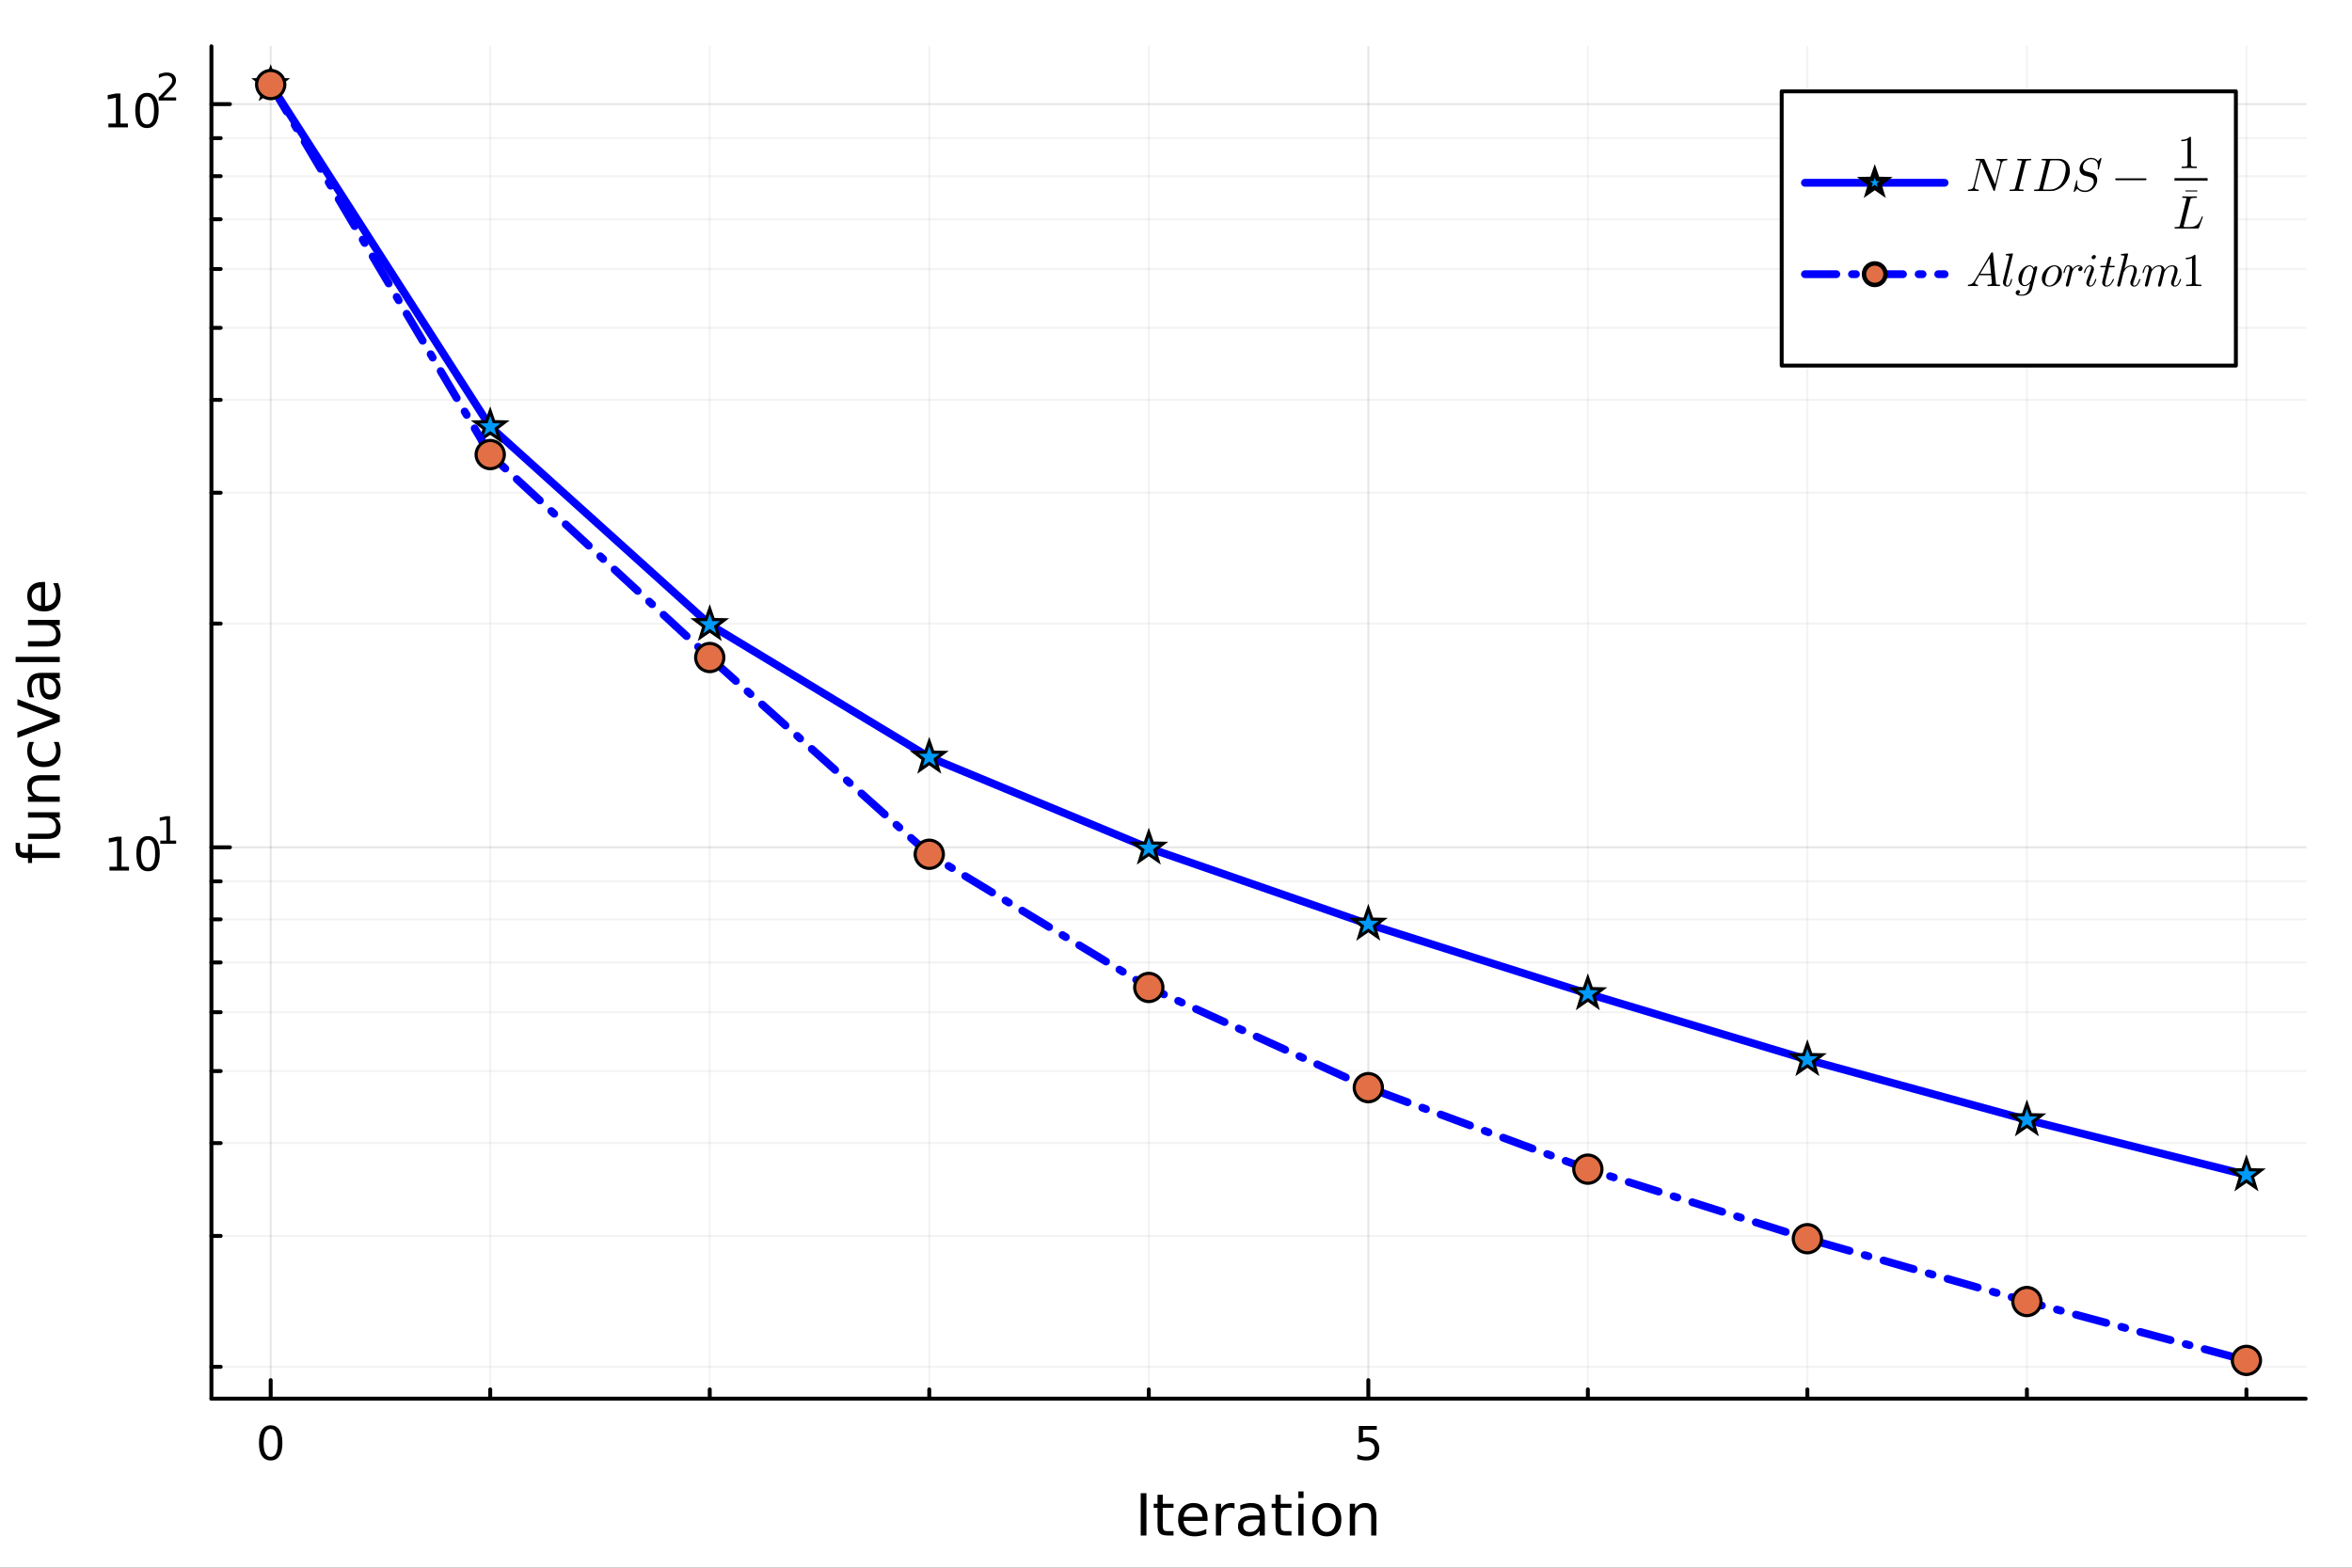 <?xml version="1.0" encoding="utf-8"?>
<svg xmlns="http://www.w3.org/2000/svg" xmlns:xlink="http://www.w3.org/1999/xlink" width="600" height="400" viewBox="0 0 2400 1600">
<rect x="0" y="0" width="2400" height="1600" fill="#333333" stroke="none"/>
<defs>
  <clipPath id="clip350">
    <rect x="0" y="0" width="2400" height="1600"/>
  </clipPath>
</defs>
<path clip-path="url(#clip350)" d="M0 1600 L2400 1600 L2400 0 L0 0  Z" fill="#ffffff" fill-rule="evenodd" fill-opacity="1"/>
<defs>
  <clipPath id="clip351">
    <rect x="480" y="0" width="1681" height="1600"/>
  </clipPath>
</defs>
<path clip-path="url(#clip350)" d="M215.737 1427.5 L2352.76 1427.5 L2352.76 47.244 L215.737 47.244  Z" fill="#ffffff" fill-rule="evenodd" fill-opacity="1"/>
<defs>
  <clipPath id="clip352">
    <rect x="215" y="47" width="2138" height="1381"/>
  </clipPath>
</defs>
<polyline clip-path="url(#clip352)" style="stroke:#000000; stroke-linecap:round; stroke-linejoin:round; stroke-width:2; stroke-opacity:0.05; fill:none" points="500.225,1427.5 500.225,47.244 "/>
<polyline clip-path="url(#clip352)" style="stroke:#000000; stroke-linecap:round; stroke-linejoin:round; stroke-width:2; stroke-opacity:0.05; fill:none" points="724.231,1427.5 724.231,47.244 "/>
<polyline clip-path="url(#clip352)" style="stroke:#000000; stroke-linecap:round; stroke-linejoin:round; stroke-width:2; stroke-opacity:0.05; fill:none" points="948.237,1427.5 948.237,47.244 "/>
<polyline clip-path="url(#clip352)" style="stroke:#000000; stroke-linecap:round; stroke-linejoin:round; stroke-width:2; stroke-opacity:0.05; fill:none" points="1172.24,1427.5 1172.24,47.244 "/>
<polyline clip-path="url(#clip352)" style="stroke:#000000; stroke-linecap:round; stroke-linejoin:round; stroke-width:2; stroke-opacity:0.05; fill:none" points="1620.26,1427.5 1620.26,47.244 "/>
<polyline clip-path="url(#clip352)" style="stroke:#000000; stroke-linecap:round; stroke-linejoin:round; stroke-width:2; stroke-opacity:0.05; fill:none" points="1844.26,1427.5 1844.26,47.244 "/>
<polyline clip-path="url(#clip352)" style="stroke:#000000; stroke-linecap:round; stroke-linejoin:round; stroke-width:2; stroke-opacity:0.05; fill:none" points="2068.27,1427.5 2068.27,47.244 "/>
<polyline clip-path="url(#clip352)" style="stroke:#000000; stroke-linecap:round; stroke-linejoin:round; stroke-width:2; stroke-opacity:0.05; fill:none" points="2292.27,1427.5 2292.27,47.244 "/>
<polyline clip-path="url(#clip352)" style="stroke:#000000; stroke-linecap:round; stroke-linejoin:round; stroke-width:2; stroke-opacity:0.05; fill:none" points="215.737,1394.98 2352.76,1394.98 "/>
<polyline clip-path="url(#clip352)" style="stroke:#000000; stroke-linecap:round; stroke-linejoin:round; stroke-width:2; stroke-opacity:0.05; fill:none" points="215.737,1261.41 2352.76,1261.41 "/>
<polyline clip-path="url(#clip352)" style="stroke:#000000; stroke-linecap:round; stroke-linejoin:round; stroke-width:2; stroke-opacity:0.05; fill:none" points="215.737,1166.64 2352.76,1166.64 "/>
<polyline clip-path="url(#clip352)" style="stroke:#000000; stroke-linecap:round; stroke-linejoin:round; stroke-width:2; stroke-opacity:0.05; fill:none" points="215.737,1093.14 2352.76,1093.14 "/>
<polyline clip-path="url(#clip352)" style="stroke:#000000; stroke-linecap:round; stroke-linejoin:round; stroke-width:2; stroke-opacity:0.05; fill:none" points="215.737,1033.08 2352.76,1033.08 "/>
<polyline clip-path="url(#clip352)" style="stroke:#000000; stroke-linecap:round; stroke-linejoin:round; stroke-width:2; stroke-opacity:0.05; fill:none" points="215.737,982.295 2352.76,982.295 "/>
<polyline clip-path="url(#clip352)" style="stroke:#000000; stroke-linecap:round; stroke-linejoin:round; stroke-width:2; stroke-opacity:0.05; fill:none" points="215.737,938.307 2352.76,938.307 "/>
<polyline clip-path="url(#clip352)" style="stroke:#000000; stroke-linecap:round; stroke-linejoin:round; stroke-width:2; stroke-opacity:0.05; fill:none" points="215.737,899.507 2352.76,899.507 "/>
<polyline clip-path="url(#clip352)" style="stroke:#000000; stroke-linecap:round; stroke-linejoin:round; stroke-width:2; stroke-opacity:0.05; fill:none" points="215.737,636.462 2352.76,636.462 "/>
<polyline clip-path="url(#clip352)" style="stroke:#000000; stroke-linecap:round; stroke-linejoin:round; stroke-width:2; stroke-opacity:0.05; fill:none" points="215.737,502.893 2352.76,502.893 "/>
<polyline clip-path="url(#clip352)" style="stroke:#000000; stroke-linecap:round; stroke-linejoin:round; stroke-width:2; stroke-opacity:0.05; fill:none" points="215.737,408.125 2352.76,408.125 "/>
<polyline clip-path="url(#clip352)" style="stroke:#000000; stroke-linecap:round; stroke-linejoin:round; stroke-width:2; stroke-opacity:0.05; fill:none" points="215.737,334.617 2352.76,334.617 "/>
<polyline clip-path="url(#clip352)" style="stroke:#000000; stroke-linecap:round; stroke-linejoin:round; stroke-width:2; stroke-opacity:0.05; fill:none" points="215.737,274.556 2352.76,274.556 "/>
<polyline clip-path="url(#clip352)" style="stroke:#000000; stroke-linecap:round; stroke-linejoin:round; stroke-width:2; stroke-opacity:0.05; fill:none" points="215.737,223.776 2352.76,223.776 "/>
<polyline clip-path="url(#clip352)" style="stroke:#000000; stroke-linecap:round; stroke-linejoin:round; stroke-width:2; stroke-opacity:0.05; fill:none" points="215.737,179.788 2352.76,179.788 "/>
<polyline clip-path="url(#clip352)" style="stroke:#000000; stroke-linecap:round; stroke-linejoin:round; stroke-width:2; stroke-opacity:0.05; fill:none" points="215.737,140.988 2352.76,140.988 "/>
<polyline clip-path="url(#clip352)" style="stroke:#000000; stroke-linecap:round; stroke-linejoin:round; stroke-width:2; stroke-opacity:0.1; fill:none" points="276.219,1427.5 276.219,47.244 "/>
<polyline clip-path="url(#clip352)" style="stroke:#000000; stroke-linecap:round; stroke-linejoin:round; stroke-width:2; stroke-opacity:0.1; fill:none" points="1396.25,1427.5 1396.25,47.244 "/>
<polyline clip-path="url(#clip352)" style="stroke:#000000; stroke-linecap:round; stroke-linejoin:round; stroke-width:2; stroke-opacity:0.1; fill:none" points="215.737,864.799 2352.76,864.799 "/>
<polyline clip-path="url(#clip352)" style="stroke:#000000; stroke-linecap:round; stroke-linejoin:round; stroke-width:2; stroke-opacity:0.1; fill:none" points="215.737,106.28 2352.76,106.28 "/>
<polyline clip-path="url(#clip350)" style="stroke:#000000; stroke-linecap:round; stroke-linejoin:round; stroke-width:4; stroke-opacity:1; fill:none" points="215.737,1427.5 2352.76,1427.5 "/>
<polyline clip-path="url(#clip350)" style="stroke:#000000; stroke-linecap:round; stroke-linejoin:round; stroke-width:4; stroke-opacity:1; fill:none" points="276.219,1427.5 276.219,1408.6 "/>
<polyline clip-path="url(#clip350)" style="stroke:#000000; stroke-linecap:round; stroke-linejoin:round; stroke-width:4; stroke-opacity:1; fill:none" points="1396.25,1427.5 1396.25,1408.6 "/>
<polyline clip-path="url(#clip350)" style="stroke:#000000; stroke-linecap:round; stroke-linejoin:round; stroke-width:4; stroke-opacity:1; fill:none" points="500.225,1427.5 500.225,1418.05 "/>
<polyline clip-path="url(#clip350)" style="stroke:#000000; stroke-linecap:round; stroke-linejoin:round; stroke-width:4; stroke-opacity:1; fill:none" points="724.231,1427.5 724.231,1418.05 "/>
<polyline clip-path="url(#clip350)" style="stroke:#000000; stroke-linecap:round; stroke-linejoin:round; stroke-width:4; stroke-opacity:1; fill:none" points="948.237,1427.5 948.237,1418.05 "/>
<polyline clip-path="url(#clip350)" style="stroke:#000000; stroke-linecap:round; stroke-linejoin:round; stroke-width:4; stroke-opacity:1; fill:none" points="1172.24,1427.5 1172.24,1418.05 "/>
<polyline clip-path="url(#clip350)" style="stroke:#000000; stroke-linecap:round; stroke-linejoin:round; stroke-width:4; stroke-opacity:1; fill:none" points="1620.26,1427.5 1620.26,1418.05 "/>
<polyline clip-path="url(#clip350)" style="stroke:#000000; stroke-linecap:round; stroke-linejoin:round; stroke-width:4; stroke-opacity:1; fill:none" points="1844.26,1427.5 1844.26,1418.05 "/>
<polyline clip-path="url(#clip350)" style="stroke:#000000; stroke-linecap:round; stroke-linejoin:round; stroke-width:4; stroke-opacity:1; fill:none" points="2068.27,1427.5 2068.27,1418.05 "/>
<polyline clip-path="url(#clip350)" style="stroke:#000000; stroke-linecap:round; stroke-linejoin:round; stroke-width:4; stroke-opacity:1; fill:none" points="2292.27,1427.5 2292.27,1418.05 "/>
<path clip-path="url(#clip350)" d="M276.219 1458.42 Q272.608 1458.42 270.779 1461.98 Q268.974 1465.52 268.974 1472.65 Q268.974 1479.76 270.779 1483.33 Q272.608 1486.87 276.219 1486.87 Q279.853 1486.87 281.659 1483.33 Q283.487 1479.76 283.487 1472.65 Q283.487 1465.52 281.659 1461.98 Q279.853 1458.42 276.219 1458.42 M276.219 1454.71 Q282.029 1454.71 285.085 1459.32 Q288.163 1463.9 288.163 1472.65 Q288.163 1481.38 285.085 1485.99 Q282.029 1490.57 276.219 1490.57 Q270.409 1490.57 267.33 1485.99 Q264.275 1481.38 264.275 1472.65 Q264.275 1463.9 267.33 1459.32 Q270.409 1454.71 276.219 1454.71 Z" fill="#000000" fill-rule="nonzero" fill-opacity="1" /><path clip-path="url(#clip350)" d="M1386.53 1455.34 L1404.88 1455.34 L1404.88 1459.28 L1390.81 1459.28 L1390.81 1467.75 Q1391.83 1467.4 1392.85 1467.24 Q1393.87 1467.05 1394.88 1467.05 Q1400.67 1467.05 1404.05 1470.22 Q1407.43 1473.4 1407.43 1478.81 Q1407.43 1484.39 1403.96 1487.49 Q1400.49 1490.57 1394.17 1490.57 Q1391.99 1490.57 1389.72 1490.2 Q1387.48 1489.83 1385.07 1489.09 L1385.07 1484.39 Q1387.15 1485.52 1389.37 1486.08 Q1391.6 1486.64 1394.07 1486.64 Q1398.08 1486.64 1400.42 1484.53 Q1402.75 1482.42 1402.75 1478.81 Q1402.75 1475.2 1400.42 1473.09 Q1398.08 1470.99 1394.07 1470.99 Q1392.2 1470.99 1390.32 1471.4 Q1388.47 1471.82 1386.53 1472.7 L1386.53 1455.34 Z" fill="#000000" fill-rule="nonzero" fill-opacity="1" /><path clip-path="url(#clip350)" d="M1163.99 1523.98 L1169.84 1523.98 L1169.84 1567.18 L1163.99 1567.18 L1163.99 1523.98 Z" fill="#000000" fill-rule="nonzero" fill-opacity="1" /><path clip-path="url(#clip350)" d="M1186.5 1525.57 L1186.5 1534.77 L1197.47 1534.77 L1197.47 1538.91 L1186.5 1538.91 L1186.5 1556.5 Q1186.5 1560.47 1187.57 1561.6 Q1188.67 1562.72 1192 1562.72 L1197.47 1562.72 L1197.47 1567.18 L1192 1567.18 Q1185.84 1567.18 1183.49 1564.89 Q1181.15 1562.58 1181.15 1556.5 L1181.15 1538.91 L1177.24 1538.91 L1177.24 1534.77 L1181.15 1534.77 L1181.15 1525.57 L1186.5 1525.57 Z" fill="#000000" fill-rule="nonzero" fill-opacity="1" /><path clip-path="url(#clip350)" d="M1232.19 1549.65 L1232.19 1552.25 L1207.71 1552.25 Q1208.06 1557.75 1211.01 1560.64 Q1213.99 1563.51 1219.29 1563.51 Q1222.35 1563.51 1225.22 1562.75 Q1228.11 1562 1230.95 1560.5 L1230.95 1565.53 Q1228.08 1566.75 1225.07 1567.38 Q1222.07 1568.02 1218.97 1568.02 Q1211.21 1568.02 1206.67 1563.51 Q1202.16 1558.99 1202.16 1551.29 Q1202.16 1543.34 1206.44 1538.68 Q1210.75 1533.99 1218.04 1533.99 Q1224.58 1533.99 1228.37 1538.22 Q1232.19 1542.41 1232.19 1549.65 M1226.87 1548.08 Q1226.81 1543.71 1224.41 1541.11 Q1222.04 1538.51 1218.1 1538.51 Q1213.65 1538.51 1210.95 1541.02 Q1208.29 1543.54 1207.89 1548.11 L1226.87 1548.08 Z" fill="#000000" fill-rule="nonzero" fill-opacity="1" /><path clip-path="url(#clip350)" d="M1259.71 1539.75 Q1258.81 1539.23 1257.74 1539 Q1256.7 1538.74 1255.43 1538.74 Q1250.91 1538.74 1248.48 1541.69 Q1246.08 1544.61 1246.08 1550.11 L1246.08 1567.18 L1240.73 1567.18 L1240.73 1534.77 L1246.08 1534.77 L1246.08 1539.81 Q1247.76 1536.86 1250.45 1535.44 Q1253.14 1533.99 1256.99 1533.99 Q1257.54 1533.99 1258.21 1534.08 Q1258.87 1534.14 1259.68 1534.28 L1259.71 1539.75 Z" fill="#000000" fill-rule="nonzero" fill-opacity="1" /><path clip-path="url(#clip350)" d="M1280.02 1550.89 Q1273.57 1550.89 1271.08 1552.37 Q1268.59 1553.84 1268.59 1557.4 Q1268.59 1560.24 1270.44 1561.91 Q1272.33 1563.56 1275.54 1563.56 Q1279.96 1563.56 1282.63 1560.44 Q1285.32 1557.28 1285.32 1552.08 L1285.32 1550.89 L1280.02 1550.89 M1290.64 1548.69 L1290.64 1567.18 L1285.32 1567.18 L1285.32 1562.26 Q1283.49 1565.21 1280.77 1566.63 Q1278.05 1568.02 1274.12 1568.02 Q1269.14 1568.02 1266.19 1565.24 Q1263.27 1562.43 1263.27 1557.75 Q1263.27 1552.28 1266.91 1549.5 Q1270.59 1546.72 1277.85 1546.72 L1285.32 1546.72 L1285.32 1546.2 Q1285.32 1542.53 1282.89 1540.53 Q1280.49 1538.51 1276.12 1538.51 Q1273.34 1538.51 1270.7 1539.17 Q1268.07 1539.84 1265.64 1541.17 L1265.64 1536.25 Q1268.56 1535.12 1271.31 1534.57 Q1274.06 1533.99 1276.67 1533.99 Q1283.7 1533.99 1287.17 1537.64 Q1290.64 1541.28 1290.64 1548.69 Z" fill="#000000" fill-rule="nonzero" fill-opacity="1" /><path clip-path="url(#clip350)" d="M1306.87 1525.57 L1306.87 1534.77 L1317.84 1534.77 L1317.84 1538.91 L1306.87 1538.91 L1306.87 1556.5 Q1306.87 1560.47 1307.94 1561.6 Q1309.04 1562.72 1312.37 1562.72 L1317.84 1562.72 L1317.84 1567.18 L1312.37 1567.18 Q1306.21 1567.18 1303.86 1564.89 Q1301.52 1562.58 1301.52 1556.5 L1301.52 1538.91 L1297.61 1538.91 L1297.61 1534.77 L1301.52 1534.77 L1301.52 1525.57 L1306.87 1525.57 Z" fill="#000000" fill-rule="nonzero" fill-opacity="1" /><path clip-path="url(#clip350)" d="M1324.84 1534.77 L1330.17 1534.77 L1330.17 1567.18 L1324.84 1567.18 L1324.84 1534.77 M1324.84 1522.16 L1330.17 1522.16 L1330.17 1528.9 L1324.84 1528.9 L1324.84 1522.16 Z" fill="#000000" fill-rule="nonzero" fill-opacity="1" /><path clip-path="url(#clip350)" d="M1353.86 1538.51 Q1349.58 1538.51 1347.09 1541.86 Q1344.61 1545.19 1344.61 1551.01 Q1344.61 1556.82 1347.06 1560.18 Q1349.55 1563.51 1353.86 1563.51 Q1358.12 1563.51 1360.61 1560.15 Q1363.09 1556.79 1363.09 1551.01 Q1363.09 1545.25 1360.61 1541.89 Q1358.12 1538.51 1353.86 1538.51 M1353.86 1533.99 Q1360.81 1533.99 1364.77 1538.51 Q1368.74 1543.02 1368.74 1551.01 Q1368.74 1558.96 1364.77 1563.51 Q1360.81 1568.02 1353.86 1568.02 Q1346.89 1568.02 1342.93 1563.51 Q1338.99 1558.96 1338.99 1551.01 Q1338.99 1543.02 1342.93 1538.51 Q1346.89 1533.99 1353.86 1533.99 Z" fill="#000000" fill-rule="nonzero" fill-opacity="1" /><path clip-path="url(#clip350)" d="M1404.5 1547.62 L1404.5 1567.18 L1399.18 1567.18 L1399.18 1547.79 Q1399.18 1543.19 1397.38 1540.91 Q1395.59 1538.62 1392 1538.62 Q1387.69 1538.62 1385.2 1541.37 Q1382.71 1544.12 1382.71 1548.86 L1382.71 1567.18 L1377.36 1567.18 L1377.36 1534.77 L1382.71 1534.77 L1382.71 1539.81 Q1384.62 1536.88 1387.2 1535.44 Q1389.8 1533.99 1393.19 1533.99 Q1398.77 1533.99 1401.64 1537.46 Q1404.5 1540.91 1404.5 1547.62 Z" fill="#000000" fill-rule="nonzero" fill-opacity="1" /><polyline clip-path="url(#clip350)" style="stroke:#000000; stroke-linecap:round; stroke-linejoin:round; stroke-width:4; stroke-opacity:1; fill:none" points="215.737,1427.5 215.737,47.244 "/>
<polyline clip-path="url(#clip350)" style="stroke:#000000; stroke-linecap:round; stroke-linejoin:round; stroke-width:4; stroke-opacity:1; fill:none" points="215.737,864.799 234.635,864.799 "/>
<polyline clip-path="url(#clip350)" style="stroke:#000000; stroke-linecap:round; stroke-linejoin:round; stroke-width:4; stroke-opacity:1; fill:none" points="215.737,106.28 234.635,106.28 "/>
<polyline clip-path="url(#clip350)" style="stroke:#000000; stroke-linecap:round; stroke-linejoin:round; stroke-width:4; stroke-opacity:1; fill:none" points="215.737,1394.98 225.186,1394.98 "/>
<polyline clip-path="url(#clip350)" style="stroke:#000000; stroke-linecap:round; stroke-linejoin:round; stroke-width:4; stroke-opacity:1; fill:none" points="215.737,1261.41 225.186,1261.41 "/>
<polyline clip-path="url(#clip350)" style="stroke:#000000; stroke-linecap:round; stroke-linejoin:round; stroke-width:4; stroke-opacity:1; fill:none" points="215.737,1166.64 225.186,1166.64 "/>
<polyline clip-path="url(#clip350)" style="stroke:#000000; stroke-linecap:round; stroke-linejoin:round; stroke-width:4; stroke-opacity:1; fill:none" points="215.737,1093.14 225.186,1093.14 "/>
<polyline clip-path="url(#clip350)" style="stroke:#000000; stroke-linecap:round; stroke-linejoin:round; stroke-width:4; stroke-opacity:1; fill:none" points="215.737,1033.08 225.186,1033.08 "/>
<polyline clip-path="url(#clip350)" style="stroke:#000000; stroke-linecap:round; stroke-linejoin:round; stroke-width:4; stroke-opacity:1; fill:none" points="215.737,982.295 225.186,982.295 "/>
<polyline clip-path="url(#clip350)" style="stroke:#000000; stroke-linecap:round; stroke-linejoin:round; stroke-width:4; stroke-opacity:1; fill:none" points="215.737,938.307 225.186,938.307 "/>
<polyline clip-path="url(#clip350)" style="stroke:#000000; stroke-linecap:round; stroke-linejoin:round; stroke-width:4; stroke-opacity:1; fill:none" points="215.737,899.507 225.186,899.507 "/>
<polyline clip-path="url(#clip350)" style="stroke:#000000; stroke-linecap:round; stroke-linejoin:round; stroke-width:4; stroke-opacity:1; fill:none" points="215.737,636.462 225.186,636.462 "/>
<polyline clip-path="url(#clip350)" style="stroke:#000000; stroke-linecap:round; stroke-linejoin:round; stroke-width:4; stroke-opacity:1; fill:none" points="215.737,502.893 225.186,502.893 "/>
<polyline clip-path="url(#clip350)" style="stroke:#000000; stroke-linecap:round; stroke-linejoin:round; stroke-width:4; stroke-opacity:1; fill:none" points="215.737,408.125 225.186,408.125 "/>
<polyline clip-path="url(#clip350)" style="stroke:#000000; stroke-linecap:round; stroke-linejoin:round; stroke-width:4; stroke-opacity:1; fill:none" points="215.737,334.617 225.186,334.617 "/>
<polyline clip-path="url(#clip350)" style="stroke:#000000; stroke-linecap:round; stroke-linejoin:round; stroke-width:4; stroke-opacity:1; fill:none" points="215.737,274.556 225.186,274.556 "/>
<polyline clip-path="url(#clip350)" style="stroke:#000000; stroke-linecap:round; stroke-linejoin:round; stroke-width:4; stroke-opacity:1; fill:none" points="215.737,223.776 225.186,223.776 "/>
<polyline clip-path="url(#clip350)" style="stroke:#000000; stroke-linecap:round; stroke-linejoin:round; stroke-width:4; stroke-opacity:1; fill:none" points="215.737,179.788 225.186,179.788 "/>
<polyline clip-path="url(#clip350)" style="stroke:#000000; stroke-linecap:round; stroke-linejoin:round; stroke-width:4; stroke-opacity:1; fill:none" points="215.737,140.988 225.186,140.988 "/>
<path clip-path="url(#clip350)" d="M111.721 884.591 L119.36 884.591 L119.36 858.226 L111.05 859.892 L111.05 855.633 L119.314 853.966 L123.99 853.966 L123.99 884.591 L131.628 884.591 L131.628 888.526 L111.721 888.526 L111.721 884.591 Z" fill="#000000" fill-rule="nonzero" fill-opacity="1" /><path clip-path="url(#clip350)" d="M151.073 857.045 Q147.462 857.045 145.633 860.61 Q143.827 864.151 143.827 871.281 Q143.827 878.387 145.633 881.952 Q147.462 885.494 151.073 885.494 Q154.707 885.494 156.513 881.952 Q158.341 878.387 158.341 871.281 Q158.341 864.151 156.513 860.61 Q154.707 857.045 151.073 857.045 M151.073 853.341 Q156.883 853.341 159.938 857.948 Q163.017 862.531 163.017 871.281 Q163.017 880.008 159.938 884.614 Q156.883 889.198 151.073 889.198 Q145.263 889.198 142.184 884.614 Q139.128 880.008 139.128 871.281 Q139.128 862.531 142.184 857.948 Q145.263 853.341 151.073 853.341 Z" fill="#000000" fill-rule="nonzero" fill-opacity="1" /><path clip-path="url(#clip350)" d="M163.563 857.919 L169.769 857.919 L169.769 836.497 L163.017 837.851 L163.017 834.39 L169.732 833.036 L173.531 833.036 L173.531 857.919 L179.737 857.919 L179.737 861.116 L163.563 861.116 L163.563 857.919 Z" fill="#000000" fill-rule="nonzero" fill-opacity="1" /><path clip-path="url(#clip350)" d="M110.611 126.072 L118.25 126.072 L118.25 99.707 L109.94 101.373 L109.94 97.114 L118.204 95.448 L122.88 95.448 L122.88 126.072 L130.519 126.072 L130.519 130.008 L110.611 130.008 L110.611 126.072 Z" fill="#000000" fill-rule="nonzero" fill-opacity="1" /><path clip-path="url(#clip350)" d="M149.963 98.526 Q146.352 98.526 144.523 102.091 Q142.718 105.633 142.718 112.762 Q142.718 119.869 144.523 123.434 Q146.352 126.975 149.963 126.975 Q153.597 126.975 155.403 123.434 Q157.232 119.869 157.232 112.762 Q157.232 105.633 155.403 102.091 Q153.597 98.526 149.963 98.526 M149.963 94.823 Q155.773 94.823 158.829 99.429 Q161.907 104.012 161.907 112.762 Q161.907 121.489 158.829 126.096 Q155.773 130.679 149.963 130.679 Q144.153 130.679 141.074 126.096 Q138.019 121.489 138.019 112.762 Q138.019 104.012 141.074 99.429 Q144.153 94.823 149.963 94.823 Z" fill="#000000" fill-rule="nonzero" fill-opacity="1" /><path clip-path="url(#clip350)" d="M166.478 99.4 L179.737 99.4 L179.737 102.597 L161.907 102.597 L161.907 99.4 Q164.07 97.162 167.794 93.4 Q171.537 89.62 172.496 88.529 Q174.321 86.479 175.035 85.068 Q175.769 83.639 175.769 82.266 Q175.769 80.028 174.189 78.617 Q172.628 77.207 170.108 77.207 Q168.321 77.207 166.327 77.827 Q164.352 78.448 162.096 79.708 L162.096 75.871 Q164.39 74.95 166.384 74.48 Q168.377 74.009 170.032 74.009 Q174.396 74.009 176.991 76.191 Q179.587 78.373 179.587 82.022 Q179.587 83.752 178.929 85.313 Q178.289 86.855 176.578 88.962 Q176.107 89.507 173.587 92.121 Q171.067 94.717 166.478 99.4 Z" fill="#000000" fill-rule="nonzero" fill-opacity="1" /><path clip-path="url(#clip350)" d="M15.957 860.129 L20.384 860.129 L20.384 865.221 Q20.384 868.086 21.542 869.214 Q22.699 870.314 25.708 870.314 L28.573 870.314 L28.573 861.547 L32.711 861.547 L32.711 870.314 L60.98 870.314 L60.98 875.667 L32.711 875.667 L32.711 880.76 L28.573 880.76 L28.573 875.667 L26.316 875.667 Q20.905 875.667 18.446 873.15 Q15.957 870.632 15.957 865.164 L15.957 860.129 Z" fill="#000000" fill-rule="nonzero" fill-opacity="1" /><path clip-path="url(#clip350)" d="M48.191 856.223 L28.573 856.223 L28.573 850.899 L47.988 850.899 Q52.589 850.899 54.904 849.105 Q57.19 847.311 57.19 843.723 Q57.19 839.411 54.441 836.923 Q51.692 834.406 46.947 834.406 L28.573 834.406 L28.573 829.082 L60.98 829.082 L60.98 834.406 L56.003 834.406 Q58.955 836.344 60.401 838.919 Q61.819 841.466 61.819 844.851 Q61.819 850.436 58.347 853.329 Q54.875 856.223 48.191 856.223 M27.792 842.826 L27.792 842.826 Z" fill="#000000" fill-rule="nonzero" fill-opacity="1" /><path clip-path="url(#clip350)" d="M41.42 791.177 L60.98 791.177 L60.98 796.501 L41.594 796.501 Q36.993 796.501 34.707 798.295 Q32.421 800.089 32.421 803.677 Q32.421 807.988 35.17 810.476 Q37.919 812.965 42.664 812.965 L60.98 812.965 L60.98 818.318 L28.573 818.318 L28.573 812.965 L33.608 812.965 Q30.685 811.055 29.238 808.48 Q27.792 805.876 27.792 802.49 Q27.792 796.906 31.264 794.041 Q34.707 791.177 41.42 791.177 Z" fill="#000000" fill-rule="nonzero" fill-opacity="1" /><path clip-path="url(#clip350)" d="M29.817 757.236 L34.794 757.236 Q33.55 759.493 32.942 761.779 Q32.306 764.036 32.306 766.35 Q32.306 771.53 35.604 774.394 Q38.874 777.259 44.806 777.259 Q50.737 777.259 54.036 774.394 Q57.305 771.53 57.305 766.35 Q57.305 764.036 56.698 761.779 Q56.061 759.493 54.817 757.236 L59.736 757.236 Q60.778 759.464 61.298 761.865 Q61.819 764.238 61.819 766.929 Q61.819 774.25 57.219 778.561 Q52.618 782.872 44.806 782.872 Q36.877 782.872 32.334 778.532 Q27.792 774.163 27.792 766.582 Q27.792 764.122 28.312 761.779 Q28.804 759.435 29.817 757.236 Z" fill="#000000" fill-rule="nonzero" fill-opacity="1" /><path clip-path="url(#clip350)" d="M60.98 736.605 L17.78 753.098 L17.78 746.993 L54.151 733.307 L17.78 719.591 L17.78 713.515 L60.98 729.979 L60.98 736.605 Z" fill="#000000" fill-rule="nonzero" fill-opacity="1" /><path clip-path="url(#clip350)" d="M44.69 697.311 Q44.69 703.764 46.165 706.252 Q47.641 708.741 51.2 708.741 Q54.036 708.741 55.714 706.889 Q57.363 705.008 57.363 701.796 Q57.363 697.369 54.238 694.707 Q51.084 692.016 45.876 692.016 L44.69 692.016 L44.69 697.311 M42.491 686.692 L60.98 686.692 L60.98 692.016 L56.061 692.016 Q59.013 693.839 60.43 696.559 Q61.819 699.279 61.819 703.214 Q61.819 708.191 59.041 711.142 Q56.235 714.065 51.547 714.065 Q46.079 714.065 43.301 710.419 Q40.523 706.744 40.523 699.482 L40.523 692.016 L40.002 692.016 Q36.328 692.016 34.331 694.447 Q32.306 696.848 32.306 701.218 Q32.306 703.995 32.971 706.628 Q33.637 709.262 34.968 711.692 L30.049 711.692 Q28.92 708.77 28.37 706.021 Q27.792 703.272 27.792 700.668 Q27.792 693.637 31.438 690.164 Q35.083 686.692 42.491 686.692 Z" fill="#000000" fill-rule="nonzero" fill-opacity="1" /><path clip-path="url(#clip350)" d="M15.957 675.726 L15.957 670.402 L60.98 670.402 L60.98 675.726 L15.957 675.726 Z" fill="#000000" fill-rule="nonzero" fill-opacity="1" /><path clip-path="url(#clip350)" d="M48.191 659.812 L28.573 659.812 L28.573 654.488 L47.988 654.488 Q52.589 654.488 54.904 652.694 Q57.19 650.9 57.19 647.312 Q57.19 643 54.441 640.512 Q51.692 637.995 46.947 637.995 L28.573 637.995 L28.573 632.671 L60.98 632.671 L60.98 637.995 L56.003 637.995 Q58.955 639.933 60.401 642.508 Q61.819 645.055 61.819 648.44 Q61.819 654.025 58.347 656.918 Q54.875 659.812 48.191 659.812 M27.792 646.415 L27.792 646.415 Z" fill="#000000" fill-rule="nonzero" fill-opacity="1" /><path clip-path="url(#clip350)" d="M43.446 593.984 L46.05 593.984 L46.05 618.463 Q51.547 618.116 54.441 615.165 Q57.305 612.185 57.305 606.889 Q57.305 603.822 56.553 600.958 Q55.801 598.064 54.296 595.229 L59.331 595.229 Q60.546 598.093 61.183 601.102 Q61.819 604.112 61.819 607.208 Q61.819 614.962 57.305 619.505 Q52.791 624.019 45.095 624.019 Q37.138 624.019 32.479 619.737 Q27.792 615.425 27.792 608.134 Q27.792 601.594 32.016 597.804 Q36.212 593.984 43.446 593.984 M41.883 599.308 Q37.514 599.366 34.91 601.768 Q32.306 604.141 32.306 608.076 Q32.306 612.532 34.823 615.223 Q37.34 617.885 41.912 618.29 L41.883 599.308 Z" fill="#000000" fill-rule="nonzero" fill-opacity="1" /><polyline clip-path="url(#clip352)" style="stroke:#0000ff; stroke-linecap:round; stroke-linejoin:round; stroke-width:8; stroke-opacity:1; fill:none" points="276.219,86.308 500.225,435.525 724.231,637.447 948.237,772.82 1172.24,865.576 1396.25,943.237 1620.26,1014.15 1844.26,1081.48 2068.27,1142.9 2292.27,1199.01 "/>
<path clip-path="url(#clip352)" d="M276.219 70.308 L272.459 81.124 L261.003 81.364 L270.139 88.292 L266.811 99.252 L276.219 92.708 L285.627 99.252 L282.299 88.292 L291.435 81.364 L279.979 81.124 L276.219 70.308 Z" fill="#009af9" fill-rule="evenodd" fill-opacity="1" stroke="#000000" stroke-opacity="1" stroke-width="3.2"/>
<path clip-path="url(#clip352)" d="M500.225 419.525 L496.465 430.341 L485.009 430.581 L494.145 437.509 L490.817 448.469 L500.225 441.925 L509.633 448.469 L506.305 437.509 L515.441 430.581 L503.985 430.341 L500.225 419.525 Z" fill="#009af9" fill-rule="evenodd" fill-opacity="1" stroke="#000000" stroke-opacity="1" stroke-width="3.2"/>
<path clip-path="url(#clip352)" d="M724.231 621.447 L720.471 632.263 L709.015 632.503 L718.151 639.431 L714.823 650.391 L724.231 643.847 L733.639 650.391 L730.311 639.431 L739.447 632.503 L727.991 632.263 L724.231 621.447 Z" fill="#009af9" fill-rule="evenodd" fill-opacity="1" stroke="#000000" stroke-opacity="1" stroke-width="3.2"/>
<path clip-path="url(#clip352)" d="M948.237 756.82 L944.477 767.636 L933.021 767.876 L942.157 774.804 L938.829 785.764 L948.237 779.22 L957.645 785.764 L954.317 774.804 L963.453 767.876 L951.997 767.636 L948.237 756.82 Z" fill="#009af9" fill-rule="evenodd" fill-opacity="1" stroke="#000000" stroke-opacity="1" stroke-width="3.2"/>
<path clip-path="url(#clip352)" d="M1172.24 849.576 L1168.48 860.392 L1157.03 860.632 L1166.16 867.56 L1162.84 878.52 L1172.24 871.976 L1181.65 878.52 L1178.32 867.56 L1187.46 860.632 L1176 860.392 L1172.24 849.576 Z" fill="#009af9" fill-rule="evenodd" fill-opacity="1" stroke="#000000" stroke-opacity="1" stroke-width="3.2"/>
<path clip-path="url(#clip352)" d="M1396.25 927.237 L1392.49 938.053 L1381.03 938.293 L1390.17 945.221 L1386.84 956.181 L1396.25 949.637 L1405.66 956.181 L1402.33 945.221 L1411.47 938.293 L1400.01 938.053 L1396.25 927.237 Z" fill="#009af9" fill-rule="evenodd" fill-opacity="1" stroke="#000000" stroke-opacity="1" stroke-width="3.2"/>
<path clip-path="url(#clip352)" d="M1620.26 998.153 L1616.5 1008.97 L1605.04 1009.21 L1614.18 1016.14 L1610.85 1027.1 L1620.26 1020.55 L1629.66 1027.1 L1626.34 1016.14 L1635.47 1009.21 L1624.02 1008.97 L1620.26 998.153 Z" fill="#009af9" fill-rule="evenodd" fill-opacity="1" stroke="#000000" stroke-opacity="1" stroke-width="3.2"/>
<path clip-path="url(#clip352)" d="M1844.26 1065.48 L1840.5 1076.3 L1829.05 1076.54 L1838.18 1083.47 L1834.85 1094.43 L1844.26 1087.88 L1853.67 1094.43 L1850.34 1083.47 L1859.48 1076.54 L1848.02 1076.3 L1844.26 1065.48 Z" fill="#009af9" fill-rule="evenodd" fill-opacity="1" stroke="#000000" stroke-opacity="1" stroke-width="3.2"/>
<path clip-path="url(#clip352)" d="M2068.27 1126.9 L2064.51 1137.71 L2053.05 1137.95 L2062.19 1144.88 L2058.86 1155.84 L2068.27 1149.3 L2077.68 1155.84 L2074.35 1144.88 L2083.48 1137.95 L2072.03 1137.71 L2068.27 1126.9 Z" fill="#009af9" fill-rule="evenodd" fill-opacity="1" stroke="#000000" stroke-opacity="1" stroke-width="3.2"/>
<path clip-path="url(#clip352)" d="M2292.27 1183.01 L2288.51 1193.83 L2277.06 1194.07 L2286.19 1201 L2282.87 1211.96 L2292.27 1205.41 L2301.68 1211.96 L2298.35 1201 L2307.49 1194.07 L2296.03 1193.83 L2292.27 1183.01 Z" fill="#009af9" fill-rule="evenodd" fill-opacity="1" stroke="#000000" stroke-opacity="1" stroke-width="3.2"/>
<polyline clip-path="url(#clip352)" style="stroke:#0000ff; stroke-linecap:round; stroke-linejoin:round; stroke-width:8; stroke-opacity:1; fill:none" stroke-dasharray="32, 16, 4, 16" points="276.219,86.308 500.225,463.956 724.231,671.078 948.237,871.878 1172.24,1007.8 1396.25,1110.07 1620.26,1193.25 1844.26,1264.24 2068.27,1328.36 2292.27,1388.44 "/>
<circle clip-path="url(#clip352)" cx="276.219" cy="86.308" r="14.4" fill="#e26f46" fill-rule="evenodd" fill-opacity="1" stroke="#000000" stroke-opacity="1" stroke-width="3.2"/>
<circle clip-path="url(#clip352)" cx="500.225" cy="463.956" r="14.4" fill="#e26f46" fill-rule="evenodd" fill-opacity="1" stroke="#000000" stroke-opacity="1" stroke-width="3.2"/>
<circle clip-path="url(#clip352)" cx="724.231" cy="671.078" r="14.4" fill="#e26f46" fill-rule="evenodd" fill-opacity="1" stroke="#000000" stroke-opacity="1" stroke-width="3.2"/>
<circle clip-path="url(#clip352)" cx="948.237" cy="871.878" r="14.4" fill="#e26f46" fill-rule="evenodd" fill-opacity="1" stroke="#000000" stroke-opacity="1" stroke-width="3.2"/>
<circle clip-path="url(#clip352)" cx="1172.24" cy="1007.8" r="14.4" fill="#e26f46" fill-rule="evenodd" fill-opacity="1" stroke="#000000" stroke-opacity="1" stroke-width="3.2"/>
<circle clip-path="url(#clip352)" cx="1396.25" cy="1110.07" r="14.4" fill="#e26f46" fill-rule="evenodd" fill-opacity="1" stroke="#000000" stroke-opacity="1" stroke-width="3.2"/>
<circle clip-path="url(#clip352)" cx="1620.26" cy="1193.25" r="14.4" fill="#e26f46" fill-rule="evenodd" fill-opacity="1" stroke="#000000" stroke-opacity="1" stroke-width="3.2"/>
<circle clip-path="url(#clip352)" cx="1844.26" cy="1264.24" r="14.4" fill="#e26f46" fill-rule="evenodd" fill-opacity="1" stroke="#000000" stroke-opacity="1" stroke-width="3.2"/>
<circle clip-path="url(#clip352)" cx="2068.27" cy="1328.36" r="14.4" fill="#e26f46" fill-rule="evenodd" fill-opacity="1" stroke="#000000" stroke-opacity="1" stroke-width="3.2"/>
<circle clip-path="url(#clip352)" cx="2292.27" cy="1388.44" r="14.4" fill="#e26f46" fill-rule="evenodd" fill-opacity="1" stroke="#000000" stroke-opacity="1" stroke-width="3.2"/>
<path clip-path="url(#clip350)" d="M1818.05 373.131 L2281.52 373.131 L2281.52 93.253 L1818.05 93.253  Z" fill="#ffffff" fill-rule="evenodd" fill-opacity="1"/>
<polyline clip-path="url(#clip350)" style="stroke:#000000; stroke-linecap:round; stroke-linejoin:round; stroke-width:4; stroke-opacity:1; fill:none" points="1818.05,373.131 2281.52,373.131 2281.52,93.253 1818.05,93.253 1818.05,373.131 "/>
<polyline clip-path="url(#clip350)" style="stroke:#0000ff; stroke-linecap:round; stroke-linejoin:round; stroke-width:8; stroke-opacity:1; fill:none" points="1841.79,186.545 1984.26,186.545 "/>
<path clip-path="url(#clip350)" d="M1913.03 174.329 L1910.16 182.587 L1901.41 182.77 L1908.38 188.06 L1905.84 196.429 L1913.03 191.432 L1920.21 196.429 L1917.67 188.06 L1924.65 182.77 L1915.9 182.587 L1913.03 174.329 Z" fill="#009af9" fill-rule="evenodd" fill-opacity="1" stroke="#000000" stroke-opacity="1" stroke-width="4.551"/>
<path clip-path="url(#clip350)" d="M2048.39 162.713 Q2048.39 163.673 2047.57 163.673 Q2044.92 163.767 2043.84 164.657 Q2042.79 165.524 2042.39 167.21 L2035.69 193.935 Q2035.46 194.779 2035.32 194.872 Q2035.18 194.942 2034.92 194.942 Q2034.59 194.942 2034.4 194.779 Q2034.24 194.615 2034 194.029 L2022.06 165.782 Q2021.97 165.594 2021.85 165.336 Q2021.73 165.079 2021.64 164.915 L2015.29 190.235 Q2015.1 190.961 2015.1 191.335 Q2015.1 192.249 2015.74 192.834 Q2016.39 193.397 2018.26 193.467 Q2019.23 193.467 2019.23 193.982 Q2019.23 194.942 2018.36 194.942 Q2017.56 194.942 2015.9 194.872 Q2014.24 194.802 2013.42 194.802 Q2012.62 194.802 2011 194.872 Q2009.39 194.942 2008.61 194.942 Q2008.01 194.942 2008.01 194.404 Q2008.01 193.982 2008.17 193.771 Q2008.33 193.537 2008.47 193.514 Q2008.61 193.467 2008.83 193.467 Q2010.23 193.42 2011.19 193.139 Q2012.15 192.858 2012.69 192.319 Q2013.25 191.78 2013.51 191.242 Q2013.79 190.68 2014 189.86 L2020.42 164.095 Q2020.42 163.673 2017.16 163.673 Q2016.6 163.673 2016.37 163.65 Q2016.16 163.627 2015.99 163.51 Q2015.83 163.392 2015.83 163.135 Q2015.83 162.479 2016.11 162.338 Q2016.39 162.174 2017.21 162.174 L2023.65 162.174 Q2024.47 162.174 2024.68 162.315 Q2024.89 162.432 2025.17 163.088 L2035.78 188.127 L2041.15 166.789 Q2041.29 166.367 2041.29 165.782 Q2041.29 164.845 2040.59 164.282 Q2039.91 163.697 2038.03 163.673 Q2037.17 163.673 2037.17 163.135 Q2037.17 162.69 2037.33 162.479 Q2037.52 162.245 2037.66 162.221 Q2037.82 162.174 2038.03 162.174 Q2038.83 162.174 2040.47 162.245 Q2042.11 162.315 2042.93 162.315 Q2043.73 162.315 2045.34 162.245 Q2046.98 162.174 2047.78 162.174 Q2048.06 162.174 2048.2 162.315 Q2048.36 162.432 2048.39 162.573 L2048.39 162.713 Z" fill="#000000" fill-rule="nonzero" fill-opacity="1" /><path clip-path="url(#clip350)" d="M2072.76 162.76 Q2072.76 163.205 2072.57 163.416 Q2072.4 163.603 2072.15 163.65 Q2071.89 163.673 2071.21 163.673 Q2070.06 163.673 2069.34 163.767 Q2068.61 163.837 2068.17 163.955 Q2067.72 164.048 2067.46 164.376 Q2067.23 164.681 2067.11 164.962 Q2067.02 165.243 2066.85 165.875 L2060.44 191.429 Q2060.23 192.179 2060.23 192.553 Q2060.23 192.952 2060.46 193.116 Q2060.69 193.279 2061.44 193.35 Q2062.64 193.467 2063.5 193.467 Q2064.65 193.467 2064.82 193.631 Q2064.93 193.795 2064.93 194.029 Q2064.93 194.451 2064.75 194.685 Q2064.56 194.896 2064.39 194.919 Q2064.25 194.942 2063.97 194.942 L2057.56 194.802 L2051.25 194.942 Q2050.55 194.942 2050.55 194.404 Q2050.55 194.052 2050.6 193.865 Q2050.67 193.654 2050.9 193.584 Q2051.16 193.49 2051.35 193.49 Q2051.54 193.467 2052.07 193.467 Q2053.03 193.467 2053.67 193.443 Q2054.32 193.397 2054.79 193.279 Q2055.28 193.139 2055.52 193.022 Q2055.77 192.881 2055.96 192.577 Q2056.17 192.249 2056.24 191.991 Q2056.34 191.734 2056.45 191.195 L2062.92 165.336 Q2063.01 164.915 2063.01 164.587 Q2063.01 163.955 2062.26 163.814 Q2061.54 163.673 2059.71 163.673 Q2059.15 163.673 2058.91 163.65 Q2058.7 163.627 2058.52 163.51 Q2058.35 163.392 2058.35 163.135 Q2058.35 162.807 2058.45 162.596 Q2058.54 162.362 2058.7 162.292 Q2058.89 162.221 2059.01 162.198 Q2059.12 162.174 2059.31 162.174 L2065.71 162.315 L2072.03 162.174 Q2072.76 162.174 2072.76 162.76 Z" fill="#000000" fill-rule="nonzero" fill-opacity="1" /><path clip-path="url(#clip350)" d="M2112.14 174.307 Q2112.14 178.172 2110.47 181.966 Q2108.83 185.737 2106.16 188.595 Q2103.52 191.429 2099.93 193.186 Q2096.35 194.942 2092.7 194.942 L2076.82 194.942 Q2076.25 194.942 2076.02 194.919 Q2075.81 194.896 2075.64 194.779 Q2075.48 194.638 2075.48 194.357 Q2075.48 193.912 2075.67 193.724 Q2075.86 193.514 2076.07 193.49 Q2076.28 193.467 2076.82 193.467 Q2077.99 193.467 2078.69 193.397 Q2079.39 193.326 2079.84 193.233 Q2080.31 193.116 2080.54 192.788 Q2080.8 192.46 2080.91 192.179 Q2081.03 191.874 2081.2 191.195 L2087.61 165.43 Q2087.8 164.657 2087.8 164.54 Q2087.8 164.142 2087.57 164.001 Q2087.36 163.837 2086.75 163.767 Q2085.58 163.673 2084.69 163.673 Q2084.1 163.673 2083.87 163.65 Q2083.66 163.627 2083.47 163.51 Q2083.3 163.369 2083.3 163.088 Q2083.3 162.643 2083.49 162.456 Q2083.7 162.245 2083.94 162.221 Q2084.17 162.174 2084.73 162.174 L2100.85 162.174 Q2104.34 162.174 2106.94 163.814 Q2109.54 165.43 2110.83 168.171 Q2112.14 170.888 2112.14 174.307 M2107.94 172.551 Q2107.94 168.077 2105.51 165.875 Q2103.1 163.673 2099.28 163.673 L2094.15 163.673 Q2092.63 163.673 2092.25 163.955 Q2091.88 164.212 2091.55 165.5 L2084.97 191.827 Q2084.73 192.694 2084.73 192.928 Q2084.73 193.186 2084.85 193.279 Q2084.99 193.35 2085.37 193.397 Q2085.79 193.467 2086.42 193.467 L2091.83 193.467 Q2093.91 193.467 2095.81 192.905 Q2097.73 192.319 2099.11 191.406 Q2100.5 190.469 2101.39 189.672 Q2102.28 188.853 2102.91 188.033 Q2104.34 186.182 2105.39 183.77 Q2106.47 181.357 2106.96 179.156 Q2107.48 176.931 2107.71 175.291 Q2107.94 173.628 2107.94 172.551 Z" fill="#000000" fill-rule="nonzero" fill-opacity="1" /><path clip-path="url(#clip350)" d="M2144.4 161.612 L2141.8 172.106 Q2141.66 172.738 2141.55 172.902 Q2141.43 173.066 2141.1 173.066 Q2140.84 173.066 2140.68 172.949 Q2140.54 172.832 2140.54 172.715 L2140.52 172.597 Q2140.52 172.527 2140.56 172.176 Q2140.61 171.801 2140.66 171.192 Q2140.7 170.583 2140.7 169.904 Q2140.7 166.063 2138.83 164.282 Q2136.98 162.479 2133.79 162.479 Q2131.59 162.479 2129.62 163.65 Q2127.66 164.821 2126.53 166.672 Q2125.41 168.499 2125.41 170.419 Q2125.41 172.176 2126.3 173.3 Q2127.19 174.424 2128.34 174.799 L2131.55 175.666 Q2134.92 176.532 2135.88 176.907 Q2136.84 177.259 2137.63 178.055 Q2140 180.257 2140 183.676 Q2140 186.627 2138.34 189.485 Q2136.67 192.319 2133.82 194.17 Q2130.96 195.996 2127.8 195.996 Q2122.25 195.996 2119.69 192.553 L2117.35 195.27 Q2116.91 195.786 2116.77 195.879 Q2116.65 195.996 2116.48 195.996 Q2116.27 195.996 2116.11 195.856 Q2115.95 195.739 2115.95 195.528 Q2115.95 195.364 2117.33 189.86 Q2118.71 184.356 2118.83 184.238 Q2119.01 184.051 2119.32 184.051 Q2119.88 184.051 2119.88 184.59 Q2119.83 184.73 2119.79 184.918 Q2119.51 186.604 2119.51 187.518 Q2119.51 189.227 2120.09 190.539 Q2120.68 191.827 2121.54 192.577 Q2122.43 193.303 2123.63 193.771 Q2124.82 194.216 2125.83 194.38 Q2126.84 194.521 2127.89 194.521 Q2130.16 194.521 2132.18 193.209 Q2134.22 191.898 2135.36 189.86 Q2136.53 187.822 2136.53 185.691 Q2136.53 184.566 2136.23 183.7 Q2135.93 182.81 2135.5 182.318 Q2135.11 181.826 2134.43 181.451 Q2133.75 181.076 2133.28 180.936 Q2132.83 180.772 2132.13 180.608 L2127 179.249 Q2124.94 178.64 2123.46 176.884 Q2122.01 175.127 2122.01 172.433 Q2122.01 169.599 2123.68 166.976 Q2125.36 164.329 2128.1 162.737 Q2130.87 161.12 2133.84 161.12 Q2136.18 161.12 2137.99 162.034 Q2139.79 162.924 2140.7 164.587 L2143.02 161.847 Q2143.49 161.308 2143.58 161.214 Q2143.7 161.12 2143.87 161.12 Q2144.15 161.12 2144.26 161.284 Q2144.4 161.448 2144.4 161.612 Z" fill="#000000" fill-rule="nonzero" fill-opacity="1" /><path clip-path="url(#clip350)" d="M2190.03 182.271 Q2190.31 182.552 2190.31 182.95 Q2190.31 183.348 2190.03 183.629 Q2189.74 183.91 2189.35 183.91 L2159.32 183.91 Q2158.92 183.91 2158.64 183.629 Q2158.36 183.348 2158.36 182.95 Q2158.36 182.552 2158.64 182.271 Q2158.92 181.99 2159.32 181.99 L2189.35 181.99 Q2189.74 181.99 2190.03 182.271 Z" fill="#000000" fill-rule="nonzero" fill-opacity="1" /><path clip-path="url(#clip350)" d="M2225.85 144.159 L2225.85 142.66 Q2231.61 142.66 2234.59 139.591 Q2235.41 139.591 2235.55 139.779 Q2235.69 139.966 2235.69 140.833 L2235.69 167.745 Q2235.69 169.174 2236.39 169.619 Q2237.09 170.064 2240.16 170.064 L2241.68 170.064 L2241.68 171.54 Q2240 171.399 2233.91 171.399 Q2227.82 171.399 2226.15 171.54 L2226.15 170.064 L2227.68 170.064 Q2230.7 170.064 2231.42 169.642 Q2232.15 169.197 2232.15 167.745 L2232.15 142.894 Q2229.64 144.159 2225.85 144.159 Z" fill="#000000" fill-rule="nonzero" fill-opacity="1" /><path clip-path="url(#clip350)" d="M2218.85 184.34 L2252.66 184.34 L2252.66 181.78 L2218.85 181.78  Z" fill="#000000" fill-rule="evenodd" fill-opacity="1"/>
<path clip-path="url(#clip350)" d="M2242.21 195.419 L2230.09 195.419 L2230.09 194.369 L2242.21 194.369 L2242.21 195.419 Z" fill="#000000" fill-rule="nonzero" fill-opacity="1" /><path clip-path="url(#clip350)" d="M2247.82 221.34 Q2247.82 221.481 2247.64 222.019 L2243.84 232.372 Q2243.63 232.981 2243.42 233.098 Q2243.21 233.192 2242.34 233.192 L2220.14 233.192 Q2219.6 233.192 2219.39 233.168 Q2219.18 233.145 2219.01 233.028 Q2218.85 232.911 2218.85 232.653 Q2218.85 232.185 2219.01 231.974 Q2219.2 231.763 2219.41 231.74 Q2219.62 231.716 2220.14 231.716 Q2221.31 231.716 2222.01 231.646 Q2222.71 231.576 2223.16 231.482 Q2223.63 231.365 2223.86 231.037 Q2224.12 230.709 2224.24 230.428 Q2224.35 230.123 2224.52 229.444 L2230.94 203.68 Q2231.12 202.907 2231.12 202.79 Q2231.12 202.344 2230.84 202.227 Q2230.58 202.087 2229.83 202.017 L2228.01 201.923 Q2227.45 201.923 2227.21 201.899 Q2227 201.876 2226.84 201.759 Q2226.67 201.642 2226.67 201.384 Q2226.67 200.939 2226.84 200.728 Q2227.02 200.494 2227.16 200.471 Q2227.33 200.424 2227.59 200.424 L2233.96 200.564 L2241.05 200.424 Q2241.83 200.424 2241.83 201.009 Q2241.83 201.665 2241.5 201.806 Q2241.17 201.923 2240 201.923 Q2237.75 201.923 2236.72 202.157 Q2235.71 202.391 2235.43 202.79 Q2235.18 203.164 2234.92 204.171 L2228.43 230.077 Q2228.2 230.943 2228.2 231.178 Q2228.2 231.435 2228.31 231.529 Q2228.45 231.599 2228.83 231.646 Q2229.25 231.716 2229.88 231.716 L2234.38 231.716 Q2235.74 231.716 2236.93 231.505 Q2238.13 231.295 2239.04 230.99 Q2239.98 230.686 2240.82 230.123 Q2241.66 229.561 2242.25 229.069 Q2242.86 228.554 2243.44 227.758 Q2244.05 226.938 2244.4 226.376 Q2244.78 225.79 2245.2 224.853 Q2245.62 223.893 2245.83 223.354 Q2246.07 222.792 2246.42 221.832 Q2246.63 221.34 2246.7 221.2 Q2246.77 221.059 2246.89 220.942 Q2247.03 220.825 2247.24 220.825 Q2247.52 220.825 2247.66 220.989 Q2247.82 221.153 2247.82 221.34 Z" fill="#000000" fill-rule="nonzero" fill-opacity="1" /><polyline clip-path="url(#clip350)" style="stroke:#0000ff; stroke-linecap:round; stroke-linejoin:round; stroke-width:8; stroke-opacity:1; fill:none" stroke-dasharray="32, 16, 4, 16" points="1841.79,279.838 1984.26,279.838 "/>
<circle clip-path="url(#clip350)" cx="1913.03" cy="279.838" r="10.995" fill="#e26f46" fill-rule="evenodd" fill-opacity="1" stroke="#000000" stroke-opacity="1" stroke-width="4.551"/>
<path clip-path="url(#clip350)" d="M2040.91 291.011 Q2040.91 291.456 2040.73 291.69 Q2040.56 291.901 2040.4 291.948 Q2040.26 291.971 2040.05 291.971 Q2039.44 291.971 2037.33 291.901 Q2035.22 291.831 2034.61 291.831 Q2033.63 291.831 2031.62 291.901 Q2029.6 291.971 2028.62 291.971 Q2027.96 291.971 2027.96 291.432 Q2027.96 291.081 2028.03 290.894 Q2028.1 290.683 2028.29 290.613 Q2028.5 290.519 2028.62 290.519 Q2028.76 290.495 2029.11 290.495 Q2029.58 290.495 2030.07 290.449 Q2030.56 290.378 2031.17 290.238 Q2031.78 290.097 2032.15 289.746 Q2032.55 289.395 2032.55 288.903 Q2032.55 288.692 2032.39 286.959 Q2032.22 285.225 2032.01 283.211 Q2031.8 281.173 2031.78 280.892 L2019.74 280.892 Q2018.64 282.789 2017.87 284.101 Q2017.09 285.413 2016.81 285.858 Q2016.53 286.303 2016.37 286.584 Q2016.2 286.865 2016.11 287.029 Q2015.43 288.27 2015.43 288.809 Q2015.43 290.308 2017.68 290.495 Q2018.45 290.495 2018.45 291.058 Q2018.45 291.479 2018.26 291.713 Q2018.08 291.924 2017.91 291.948 Q2017.77 291.971 2017.54 291.971 Q2016.77 291.971 2015.15 291.901 Q2013.53 291.831 2012.74 291.831 Q2012.06 291.831 2010.65 291.901 Q2009.25 291.971 2008.61 291.971 Q2008.33 291.971 2008.17 291.807 Q2008.01 291.643 2008.01 291.432 Q2008.01 291.104 2008.05 290.917 Q2008.12 290.73 2008.31 290.636 Q2008.5 290.542 2008.59 290.542 Q2008.69 290.519 2009.01 290.495 Q2010.79 290.378 2012.18 289.535 Q2013.58 288.668 2014.92 286.443 L2031.59 258.43 Q2031.76 258.149 2031.87 258.009 Q2031.99 257.868 2032.22 257.751 Q2032.48 257.634 2032.86 257.634 Q2033.44 257.634 2033.56 257.821 Q2033.68 257.985 2033.75 258.781 L2036.67 288.762 Q2036.75 289.395 2036.79 289.652 Q2036.86 289.886 2037.17 290.144 Q2037.49 290.378 2038.08 290.449 Q2038.69 290.495 2039.81 290.495 Q2040.24 290.495 2040.4 290.519 Q2040.56 290.519 2040.73 290.636 Q2040.91 290.753 2040.91 291.011 M2031.64 279.393 L2030.12 263.583 L2020.65 279.393 L2031.64 279.393 Z" fill="#000000" fill-rule="nonzero" fill-opacity="1" /><path clip-path="url(#clip350)" d="M2054.08 259.203 L2047.17 286.935 Q2046.89 288.036 2046.89 289.231 Q2046.89 291.432 2048.34 291.432 Q2049.02 291.432 2049.58 290.987 Q2050.15 290.519 2050.57 289.605 Q2051.01 288.668 2051.29 287.778 Q2051.6 286.888 2051.97 285.506 Q2052.09 284.968 2052.21 284.804 Q2052.33 284.64 2052.65 284.64 Q2053.24 284.64 2053.24 285.108 Q2052.65 287.989 2051.79 289.816 Q2050.52 292.51 2048.18 292.51 Q2046.42 292.51 2045.11 291.292 Q2043.82 290.05 2043.82 288.083 Q2043.82 287.333 2044.06 286.443 L2050.1 262.459 L2050.26 261.522 Q2050.26 261.264 2050.17 261.124 Q2050.08 260.983 2049.51 260.843 Q2048.98 260.702 2047.9 260.702 Q2047.45 260.702 2047.24 260.679 Q2047.06 260.655 2046.87 260.538 Q2046.7 260.421 2046.7 260.163 Q2046.7 259.742 2046.87 259.508 Q2047.06 259.273 2047.2 259.226 Q2047.34 259.18 2047.62 259.156 Q2048.02 259.133 2049.35 259.016 Q2050.69 258.875 2051.83 258.781 Q2052.98 258.688 2053.47 258.688 Q2053.75 258.688 2053.89 258.828 Q2054.06 258.945 2054.08 259.086 L2054.08 259.203 Z" fill="#000000" fill-rule="nonzero" fill-opacity="1" /><path clip-path="url(#clip350)" d="M2078.84 273.022 Q2078.84 273.046 2078.7 273.889 L2073.36 295.18 Q2073.07 296.304 2072.28 297.428 Q2071.5 298.576 2070.26 299.56 Q2069.05 300.567 2067.17 301.176 Q2065.32 301.808 2063.19 301.808 Q2059.79 301.808 2058.29 301.082 Q2056.82 300.38 2056.82 298.881 Q2056.82 297.569 2057.64 296.82 Q2058.46 296.093 2059.4 296.093 Q2060.29 296.093 2060.75 296.609 Q2061.22 297.124 2061.22 297.78 Q2061.22 298.506 2060.73 299.232 Q2060.24 299.982 2059.25 300.263 Q2060.82 300.754 2063.1 300.754 Q2067.9 300.754 2069.96 295.672 Q2070.01 295.602 2070.01 295.578 L2071.6 289.231 L2071.53 289.184 Q2071.13 289.652 2070.5 290.191 Q2069.89 290.706 2068.58 291.339 Q2067.27 291.971 2065.98 291.971 Q2063.28 291.971 2061.43 289.91 Q2059.61 287.825 2059.61 284.382 Q2059.61 281.876 2060.61 279.37 Q2061.64 276.84 2063.24 274.99 Q2064.85 273.116 2066.91 271.945 Q2069 270.774 2071.01 270.774 Q2072.42 270.774 2073.61 271.617 Q2074.81 272.437 2075.46 273.795 Q2075.58 272.671 2076.21 272.203 Q2076.87 271.734 2077.43 271.734 Q2078.06 271.734 2078.44 272.085 Q2078.84 272.413 2078.84 273.022 M2074.9 275.95 Q2074.9 275.81 2074.81 275.435 Q2074.71 275.037 2074.43 274.404 Q2074.17 273.772 2073.78 273.21 Q2073.38 272.648 2072.65 272.249 Q2071.95 271.828 2071.06 271.828 Q2069.61 271.828 2068.16 273.046 Q2066.7 274.24 2065.7 276.091 Q2064.76 277.871 2063.87 281.314 Q2063 284.757 2063 286.514 Q2063 288.247 2063.75 289.582 Q2064.5 290.917 2066.12 290.917 Q2067.99 290.917 2070.01 289.184 Q2072.09 287.38 2072.44 285.834 L2074.76 276.676 Q2074.9 276.114 2074.9 275.95 Z" fill="#000000" fill-rule="nonzero" fill-opacity="1" /><path clip-path="url(#clip350)" d="M2104.03 278.878 Q2104.03 281.431 2102.9 283.961 Q2101.78 286.467 2099.98 288.341 Q2098.2 290.191 2095.85 291.362 Q2093.51 292.51 2091.17 292.51 Q2087.82 292.51 2085.64 290.238 Q2083.49 287.942 2083.49 284.382 Q2083.49 281.056 2085.34 277.894 Q2087.21 274.709 2090.21 272.741 Q2093.21 270.774 2096.35 270.774 Q2099.65 270.774 2101.83 272.999 Q2104.03 275.224 2104.03 278.878 M2100.52 277.004 Q2100.52 274.732 2099.41 273.28 Q2098.31 271.828 2096.3 271.828 Q2095.71 271.828 2095.03 272.015 Q2094.36 272.179 2093.47 272.624 Q2092.6 273.069 2091.62 274.006 Q2090.65 274.92 2089.81 276.231 Q2088.71 277.964 2087.87 281.15 Q2087.05 284.312 2087.05 286.209 Q2087.05 288.832 2088.27 290.144 Q2089.48 291.432 2091.22 291.432 Q2092.9 291.432 2094.68 290.261 Q2096.49 289.067 2097.73 287.029 Q2098.97 284.921 2099.74 281.829 Q2100.52 278.714 2100.52 277.004 Z" fill="#000000" fill-rule="nonzero" fill-opacity="1" /><path clip-path="url(#clip350)" d="M2125.09 273.889 Q2125.09 275.13 2124.27 275.927 Q2123.48 276.723 2122.45 276.723 Q2121.56 276.723 2121.09 276.208 Q2120.62 275.692 2120.62 275.037 Q2120.62 274.1 2121.35 273.327 Q2122.07 272.554 2123.13 272.39 Q2122.35 271.828 2121.11 271.828 Q2119.07 271.828 2117.27 273.397 Q2116.47 274.123 2115.61 275.458 Q2114.74 276.77 2114.58 277.332 L2113.05 283.586 Q2112.91 284.288 2112.05 287.661 Q2111.2 291.011 2111.13 291.151 Q2110.9 291.807 2110.38 292.158 Q2109.87 292.51 2109.35 292.51 Q2108.77 292.51 2108.37 292.158 Q2107.97 291.807 2107.97 291.198 Q2107.97 291.104 2108.04 290.753 Q2108.11 290.402 2108.23 289.91 Q2108.35 289.418 2108.39 289.137 L2111.18 278.058 Q2111.7 276.044 2111.81 275.411 Q2111.95 274.756 2111.95 274.029 Q2111.95 272.765 2111.55 272.296 Q2111.16 271.828 2110.45 271.828 Q2109.24 271.828 2108.44 273.28 Q2107.64 274.732 2106.96 277.543 Q2106.75 278.316 2106.61 278.48 Q2106.5 278.644 2106.14 278.644 Q2105.56 278.62 2105.56 278.152 Q2105.56 278.035 2105.75 277.285 Q2105.93 276.512 2106.28 275.388 Q2106.66 274.24 2107.06 273.514 Q2107.29 273.022 2107.5 272.694 Q2107.71 272.366 2108.14 271.851 Q2108.56 271.336 2109.19 271.055 Q2109.82 270.774 2110.59 270.774 Q2112.28 270.774 2113.48 271.804 Q2114.69 272.835 2114.97 274.451 Q2115.56 273.608 2116.29 272.882 Q2117.01 272.132 2118.35 271.453 Q2119.68 270.774 2121.11 270.774 Q2122.89 270.774 2123.99 271.687 Q2125.09 272.577 2125.09 273.889 Z" fill="#000000" fill-rule="nonzero" fill-opacity="1" /><path clip-path="url(#clip350)" d="M2138.67 261.99 Q2138.67 263.021 2137.82 263.794 Q2137 264.543 2136.11 264.543 Q2135.29 264.543 2134.78 264.052 Q2134.29 263.536 2134.29 262.81 Q2134.29 261.85 2135.11 261.053 Q2135.93 260.257 2136.89 260.257 Q2137.68 260.257 2138.18 260.749 Q2138.67 261.241 2138.67 261.99 M2139.09 285.108 Q2139.09 285.296 2138.88 286.045 Q2138.67 286.771 2138.15 287.896 Q2137.66 288.996 2136.98 290.027 Q2136.3 291.058 2135.18 291.784 Q2134.08 292.51 2132.81 292.51 Q2131.1 292.51 2129.98 291.385 Q2128.88 290.261 2128.88 288.575 Q2128.88 287.661 2129.98 284.734 Q2133.16 276.208 2133.28 275.856 Q2133.82 274.521 2133.82 273.35 Q2133.82 272.811 2133.7 272.484 Q2133.58 272.132 2133.35 272.015 Q2133.12 271.875 2132.98 271.851 Q2132.86 271.828 2132.62 271.828 Q2131.24 271.828 2129.95 273.233 Q2128.67 274.638 2127.78 277.777 Q2127.59 278.363 2127.47 278.503 Q2127.35 278.644 2127 278.644 Q2126.42 278.62 2126.42 278.152 Q2126.42 278.011 2126.58 277.473 Q2126.74 276.91 2127.05 276.067 Q2127.35 275.201 2127.89 274.311 Q2128.43 273.397 2129.09 272.601 Q2129.77 271.804 2130.73 271.289 Q2131.69 270.774 2132.76 270.774 Q2134.52 270.774 2135.6 271.921 Q2136.7 273.046 2136.7 274.709 Q2136.7 275.622 2136.07 277.238 Q2135.29 279.346 2135.01 280.026 L2133.14 285.061 Q2132.46 286.888 2132.25 287.451 Q2132.06 287.989 2131.9 288.645 Q2131.76 289.277 2131.76 289.863 Q2131.76 290.683 2132.01 291.058 Q2132.3 291.432 2132.91 291.432 Q2134.59 291.432 2135.83 289.769 Q2137.07 288.083 2137.8 285.506 Q2137.82 285.436 2137.85 285.319 Q2138.03 284.734 2138.22 284.663 Q2138.32 284.64 2138.5 284.64 Q2139.09 284.64 2139.09 285.108 Z" fill="#000000" fill-rule="nonzero" fill-opacity="1" /><path clip-path="url(#clip350)" d="M2157.91 271.828 Q2157.91 272.484 2157.6 272.648 Q2157.3 272.788 2156.46 272.788 L2151.96 272.788 L2148.4 286.935 Q2148.12 288.177 2148.12 289.231 Q2148.12 290.402 2148.47 290.917 Q2148.84 291.432 2149.62 291.432 Q2151.14 291.432 2152.78 290.05 Q2154.44 288.668 2155.85 285.296 Q2156.03 284.851 2156.13 284.757 Q2156.25 284.64 2156.55 284.64 Q2157.14 284.64 2157.14 285.108 Q2157.14 285.272 2156.81 286.022 Q2156.5 286.771 2155.82 287.872 Q2155.17 288.973 2154.3 290.004 Q2153.46 291.034 2152.17 291.784 Q2150.88 292.51 2149.5 292.51 Q2147.56 292.51 2146.31 291.268 Q2145.1 290.027 2145.1 288.083 Q2145.1 287.451 2145.59 285.436 Q2146.08 283.398 2148.75 272.788 L2144.51 272.788 Q2143.93 272.788 2143.69 272.765 Q2143.48 272.741 2143.32 272.624 Q2143.18 272.484 2143.18 272.203 Q2143.18 271.757 2143.36 271.57 Q2143.55 271.359 2143.78 271.336 Q2144.04 271.289 2144.63 271.289 L2149.12 271.289 L2151 263.677 Q2151.19 262.927 2151.65 262.506 Q2152.15 262.061 2152.43 262.014 Q2152.71 261.943 2152.92 261.943 Q2153.55 261.943 2153.93 262.295 Q2154.3 262.623 2154.3 263.232 Q2154.3 263.56 2152.33 271.289 L2156.55 271.289 Q2157.09 271.289 2157.3 271.312 Q2157.53 271.336 2157.72 271.453 Q2157.91 271.57 2157.91 271.828 Z" fill="#000000" fill-rule="nonzero" fill-opacity="1" /><path clip-path="url(#clip350)" d="M2183.99 285.108 Q2183.99 285.296 2183.78 286.022 Q2183.57 286.748 2183.05 287.872 Q2182.56 288.996 2181.88 290.027 Q2181.2 291.034 2180.08 291.784 Q2178.98 292.51 2177.71 292.51 Q2176.03 292.51 2174.9 291.385 Q2173.78 290.261 2173.78 288.575 Q2173.78 288.341 2173.8 288.106 Q2173.82 287.872 2173.85 287.732 Q2173.87 287.568 2173.94 287.31 Q2174.03 287.029 2174.06 286.912 Q2174.1 286.795 2174.22 286.443 Q2174.36 286.069 2174.41 285.928 Q2177.38 278.339 2177.38 275.177 Q2177.38 271.828 2174.78 271.828 Q2172.47 271.828 2170.17 273.514 Q2169.12 274.357 2168.11 275.856 Q2167.1 277.355 2166.91 277.918 Q2166.7 279.136 2166.4 280.072 Q2166.26 280.728 2165.58 283.281 L2164.52 287.614 L2163.61 291.245 Q2163.42 291.76 2162.91 292.135 Q2162.39 292.51 2161.83 292.51 Q2161.36 292.51 2160.89 292.182 Q2160.45 291.877 2160.45 291.151 Q2160.45 290.777 2160.64 290.097 L2167.59 262.459 L2167.73 261.522 Q2167.73 261.241 2167.62 261.1 Q2167.52 260.936 2166.96 260.819 Q2166.42 260.702 2165.34 260.702 Q2164.9 260.702 2164.69 260.679 Q2164.5 260.655 2164.34 260.538 Q2164.17 260.398 2164.17 260.117 Q2164.17 259.718 2164.34 259.508 Q2164.52 259.273 2164.67 259.226 Q2164.81 259.18 2165.09 259.156 Q2165.49 259.133 2166.82 259.016 Q2168.16 258.875 2169.3 258.781 Q2170.45 258.688 2170.94 258.688 Q2171.22 258.688 2171.36 258.828 Q2171.53 258.945 2171.55 259.086 L2171.58 259.203 L2167.83 274.451 Q2170.8 270.774 2174.92 270.774 Q2177.59 270.774 2179.02 272.156 Q2180.45 273.514 2180.45 275.903 Q2180.45 278.644 2177.52 286.443 Q2176.66 288.622 2176.66 289.863 Q2176.66 290.683 2176.92 291.058 Q2177.2 291.432 2177.81 291.432 Q2178.74 291.432 2179.56 290.894 Q2180.41 290.331 2180.99 289.418 Q2181.58 288.481 2181.97 287.544 Q2182.4 286.584 2182.7 285.506 Q2182.89 284.921 2182.98 284.78 Q2183.1 284.64 2183.43 284.64 Q2183.99 284.64 2183.99 285.108 Z" fill="#000000" fill-rule="nonzero" fill-opacity="1" /><path clip-path="url(#clip350)" d="M2225.56 285.108 Q2225.56 285.296 2225.35 286.022 Q2225.14 286.748 2224.62 287.872 Q2224.13 288.996 2223.43 290.027 Q2222.75 291.034 2221.63 291.784 Q2220.53 292.51 2219.26 292.51 Q2217.57 292.51 2216.45 291.385 Q2215.33 290.261 2215.33 288.575 Q2215.33 287.661 2215.96 285.928 Q2218.93 278.011 2218.93 275.177 Q2218.93 271.828 2216.33 271.828 Q2214.86 271.828 2213.52 272.437 Q2212.19 273.046 2211.32 273.889 Q2210.45 274.732 2209.77 275.692 Q2209.1 276.653 2208.79 277.285 Q2208.51 277.918 2208.44 278.199 L2205.56 289.769 Q2205.32 290.753 2205.16 291.222 Q2205 291.69 2204.55 292.088 Q2204.11 292.51 2203.4 292.51 Q2202.82 292.51 2202.4 292.158 Q2202 291.807 2202 291.198 Q2202 291.104 2202.12 290.613 Q2202.23 290.121 2202.4 289.441 Q2202.56 288.762 2202.63 288.364 Q2203.47 285.179 2203.59 284.734 L2204.93 279.159 Q2205.65 276.395 2205.65 275.177 Q2205.65 271.828 2203.05 271.828 Q2201.76 271.828 2200.55 272.32 Q2199.35 272.788 2198.53 273.444 Q2197.71 274.1 2196.96 275.013 Q2196.24 275.903 2195.86 276.512 Q2195.51 277.098 2195.23 277.683 L2194.62 280.072 Q2194.48 280.728 2193.8 283.281 L2192.75 287.614 Q2192 290.847 2191.83 291.151 Q2191.6 291.807 2191.08 292.158 Q2190.57 292.51 2190.05 292.51 Q2189.47 292.51 2189.07 292.158 Q2188.67 291.807 2188.67 291.198 Q2188.67 291.104 2188.74 290.753 Q2188.81 290.402 2188.93 289.91 Q2189.05 289.418 2189.09 289.137 L2191.88 278.058 Q2192.4 276.044 2192.51 275.411 Q2192.65 274.756 2192.65 274.029 Q2192.65 271.828 2191.15 271.828 Q2189.94 271.828 2189.14 273.28 Q2188.34 274.732 2187.66 277.543 Q2187.45 278.316 2187.31 278.48 Q2187.2 278.644 2186.84 278.644 Q2186.26 278.62 2186.26 278.152 Q2186.26 278.035 2186.45 277.285 Q2186.63 276.536 2186.98 275.411 Q2187.36 274.264 2187.76 273.514 Q2187.99 273.022 2188.2 272.694 Q2188.41 272.366 2188.83 271.851 Q2189.26 271.336 2189.89 271.055 Q2190.52 270.774 2191.29 270.774 Q2193 270.774 2194.27 271.875 Q2195.56 272.975 2195.72 274.943 Q2198.84 270.774 2203.19 270.774 Q2205.65 270.774 2207.13 272.015 Q2208.51 273.21 2208.67 275.411 Q2211.91 270.774 2216.5 270.774 Q2219.14 270.774 2220.57 272.156 Q2222 273.514 2222 275.903 Q2222 277.145 2221.37 279.51 Q2220.74 281.853 2220.31 283.024 Q2219.89 284.195 2219.07 286.443 Q2218.21 288.598 2218.21 289.863 Q2218.21 290.683 2218.49 291.058 Q2218.77 291.432 2219.38 291.432 Q2220.31 291.432 2221.13 290.894 Q2221.95 290.331 2222.54 289.418 Q2223.15 288.481 2223.55 287.544 Q2223.95 286.584 2224.25 285.506 Q2224.44 284.921 2224.53 284.78 Q2224.65 284.64 2224.98 284.64 Q2225.56 284.64 2225.56 285.108 Z" fill="#000000" fill-rule="nonzero" fill-opacity="1" /><path clip-path="url(#clip350)" d="M2230.46 264.59 L2230.46 263.091 Q2236.22 263.091 2239.19 260.023 Q2240.01 260.023 2240.15 260.21 Q2240.29 260.398 2240.29 261.264 L2240.29 288.177 Q2240.29 289.605 2241 290.05 Q2241.7 290.495 2244.77 290.495 L2246.29 290.495 L2246.29 291.971 Q2244.6 291.831 2238.51 291.831 Q2232.42 291.831 2230.76 291.971 L2230.76 290.495 L2232.28 290.495 Q2235.3 290.495 2236.03 290.074 Q2236.76 289.629 2236.76 288.177 L2236.76 263.325 Q2234.25 264.59 2230.46 264.59 Z" fill="#000000" fill-rule="nonzero" fill-opacity="1" /></svg>
